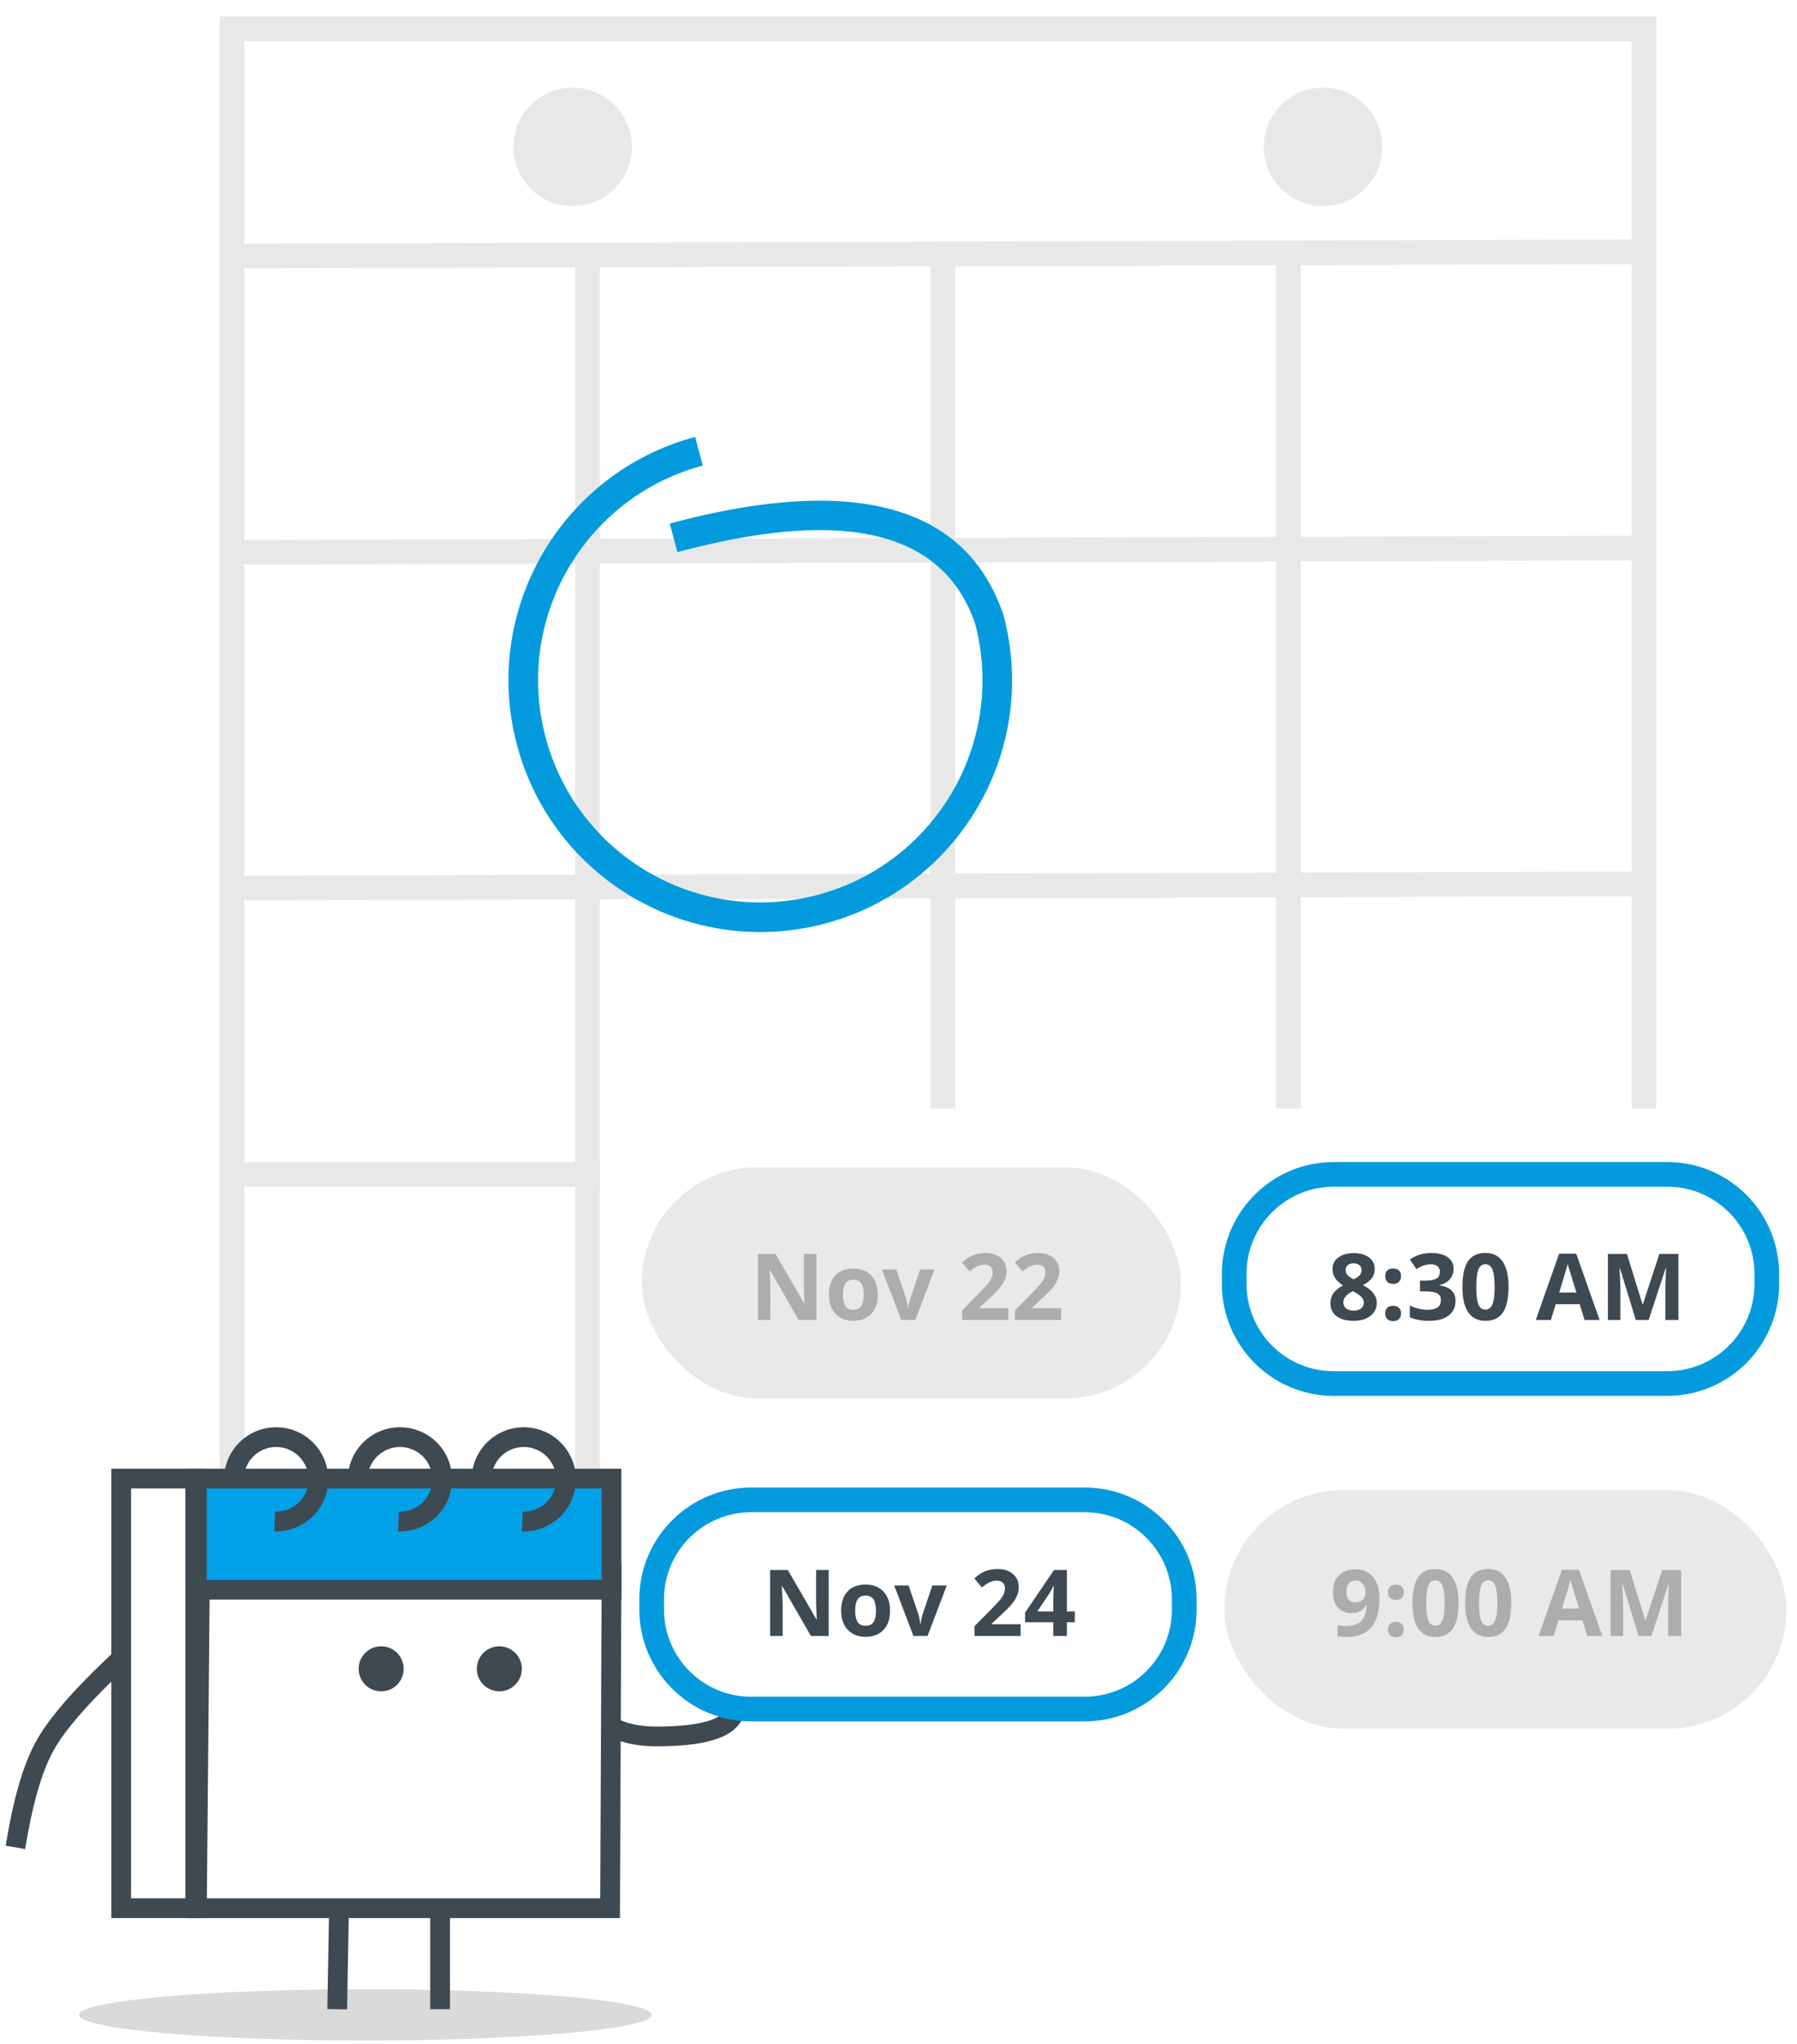 <?xml version="1.0" encoding="UTF-8"?>
<svg width="182px" height="207px" viewBox="0 0 182 207" version="1.1" xmlns="http://www.w3.org/2000/svg" xmlns:xlink="http://www.w3.org/1999/xlink">
    <title>OH SO image 01</title>
    <g id="OH-SO-image-01" stroke="none" stroke-width="1" fill="none" fill-rule="evenodd">
        <g id="Group-87-Copy" transform="translate(-3, 1)">
            <polygon id="Line-2-Copy-2" fill="#E8E8E8" fill-rule="nonzero" points="99.75 23.746 99.75 111.246 97.25 111.246 97.25 23.746"></polygon>
            <polygon id="Line-2-Copy-10" fill="#E8E8E8" fill-rule="nonzero" points="134.75 23.746 134.75 111.246 132.25 111.246 132.25 23.746"></polygon>
            <polygon id="Line-2-Copy-11" fill="#E8E8E8" fill-rule="nonzero" points="169.251 23.246 169.258 25.746 26.254 26.178 26.246 23.678"></polygon>
            <polygon id="Line-2-Copy-12" fill="#E8E8E8" fill-rule="nonzero" points="169.251 53.246 169.258 55.746 26.254 56.178 26.246 53.678"></polygon>
            <polygon id="Line-2-Copy-13" fill="#E8E8E8" fill-rule="nonzero" points="169.251 87.246 169.258 89.746 26.254 90.178 26.246 87.678"></polygon>
            <polygon id="Line-2-Copy-14" fill="#E8E8E8" fill-rule="nonzero" points="63.75 116.674 63.75 119.174 26.25 119.174 26.25 116.674"></polygon>
            <polygon id="Line-2-Copy-16" fill="#E8E8E8" fill-rule="nonzero" points="170.75 0.674 170.75 3.174 25.25 3.174 25.25 0.674"></polygon>
            <polygon id="Line-2-Copy-3" fill="#E8E8E8" fill-rule="nonzero" points="63.75 23.746 63.75 148.174 61.25 148.174 61.25 23.746"></polygon>
            <polygon id="Shape-Copy" fill="#E8E8E8" fill-rule="nonzero" points="27.75 148.674 25.25 148.674 25.25 1.174 27.75 1.174"></polygon>
            <ellipse id="Oval-Copy-5" fill="#DADADA" cx="40" cy="203.021" rx="29" ry="2.597"></ellipse>
            <g id="Group-95" transform="translate(0, 142.424)">
                <path d="M75.251,25.893 L77.125,26.592 L76.775,27.529 C76.291,28.826 75.489,30.072 74.376,31.265 C71.149,34.725 68.623,36.305 66.585,35.816 L66.412,35.769 L65.454,35.48 L66.033,33.565 L66.99,33.855 C68.043,34.173 70.094,32.924 72.913,29.901 C73.76,28.993 74.379,28.072 74.777,27.141 L74.901,26.829 L75.251,25.893 Z" id="Path" fill="#3E4952" fill-rule="nonzero" transform="translate(71.29, 30.898) scale(-1, 1) rotate(47) translate(-71.29, -30.898) "></path>
                <g id="Group-4-Copy-4" transform="translate(40.433, 25.795) scale(-1, 1) rotate(360) translate(-40.433, -25.795) translate(15.933, 1.795)"></g>
                <path d="M65.616,15.045 L21.932,15.045 L22.09,50.795 L65.942,50.795 L65.616,15.045 Z M63.633,17.045 L63.923,48.795 L24.081,48.795 L23.94,17.045 L63.633,17.045 Z" id="Rectangle-3-Copy-12" fill="#3E4952" fill-rule="nonzero" transform="translate(43.937, 32.92) scale(-1, 1) rotate(360) translate(-43.937, -32.92) "></path>
                <polygon id="Rectangle-8-Copy-12" fill="#00A1E7" transform="translate(43.933, 11.92) scale(-1, 1) rotate(360) translate(-43.933, -11.92) " points="22.933 6.295 64.933 6.295 64.933 17.545 22.933 17.545"></polygon>
                <path d="M65.933,5.295 L21.933,5.295 L21.933,18.545 L65.933,18.545 L65.933,5.295 Z M63.932,7.295 L63.932,16.545 L23.932,16.545 L23.932,7.295 L63.932,7.295 Z" id="Rectangle-8-Copy-12" fill="#3E4952" fill-rule="nonzero" transform="translate(43.933, 11.92) scale(-1, 1) rotate(360) translate(-43.933, -11.92) "></path>
                <path d="M23.773,5.295 L14.273,5.295 L14.273,50.795 L23.773,50.795 L23.773,5.295 Z M21.772,7.295 L21.772,48.795 L16.272,48.795 L16.272,7.295 L21.772,7.295 Z" id="Rectangle-8-Copy-13" fill="#3E4952" fill-rule="nonzero" transform="translate(19.023, 28.045) scale(-1, 1) rotate(360) translate(-19.023, -28.045) "></path>
                <path d="M56.05,1.092 C58.963,1.092 61.324,3.455 61.324,6.369 C61.324,9.21 59.079,11.527 56.267,11.642 L56.05,11.646 L56.05,9.646 C57.858,9.646 59.324,8.179 59.324,6.369 C59.324,4.559 57.858,3.092 56.05,3.092 C54.304,3.092 52.877,4.46 52.781,6.183 L52.776,6.369 L50.776,6.369 C50.776,3.455 53.137,1.092 56.05,1.092 Z" id="Oval-4-Copy-12" fill="#3E4952" fill-rule="nonzero" transform="translate(56.05, 6.369) scale(-1, 1) rotate(268) translate(-56.05, -6.369) "></path>
                <path d="M43.51,1.092 C46.423,1.092 48.784,3.455 48.784,6.369 C48.784,9.21 46.539,11.527 43.727,11.642 L43.51,11.646 L43.51,9.646 C45.318,9.646 46.784,8.179 46.784,6.369 C46.784,4.559 45.318,3.092 43.51,3.092 C41.764,3.092 40.337,4.46 40.241,6.183 L40.236,6.369 L38.236,6.369 C38.236,3.455 40.597,1.092 43.51,1.092 Z" id="Oval-4-Copy-13" fill="#3E4952" fill-rule="nonzero" transform="translate(43.51, 6.369) scale(-1, 1) rotate(268) translate(-43.51, -6.369) "></path>
                <path d="M30.97,1.092 C33.883,1.092 36.244,3.455 36.244,6.369 C36.244,9.21 33.999,11.527 31.187,11.642 L30.97,11.646 L30.97,9.646 C32.778,9.646 34.244,8.179 34.244,6.369 C34.244,4.559 32.778,3.092 30.97,3.092 C29.224,3.092 27.797,4.46 27.701,6.183 L27.696,6.369 L25.696,6.369 C25.696,3.455 28.057,1.092 30.97,1.092 Z" id="Oval-4-Copy-14" fill="#3E4952" fill-rule="nonzero" transform="translate(30.97, 6.369) scale(-1, 1) rotate(268) translate(-30.97, -6.369) "></path>
                <ellipse id="Oval-18-Copy-4" fill="#3E4952" transform="translate(53.573, 25.557) scale(-1, 1) rotate(360) translate(-53.573, -25.557) " cx="53.573" cy="25.557" rx="2.28" ry="2.28"></ellipse>
                <ellipse id="Oval-18-Copy-5" fill="#3E4952" transform="translate(41.603, 25.557) scale(-1, 1) rotate(360) translate(-41.603, -25.557) " cx="41.603" cy="25.557" rx="2.28" ry="2.28"></ellipse>
                <path d="M8.203,22.327 L10.154,22.766 L9.935,23.741 L9.715,24.747 L9.515,25.715 L9.335,26.646 C9.278,26.95 9.225,27.248 9.175,27.539 L9.036,28.395 C8.993,28.674 8.953,28.946 8.916,29.213 L8.817,29.993 C8.623,31.642 8.571,33.025 8.658,34.137 C8.831,36.334 9.689,39.207 11.238,42.736 L11.454,43.221 L11.864,44.133 L10.04,44.953 L9.63,44.041 C7.858,40.098 6.866,36.858 6.665,34.294 C6.523,32.499 6.701,30.158 7.194,27.26 L7.36,26.327 C7.419,26.009 7.481,25.686 7.547,25.356 L7.755,24.348 C7.791,24.177 7.829,24.004 7.867,23.83 L8.203,22.327 Z" id="Line-21-Copy-26" fill="#3E4952" fill-rule="nonzero" transform="translate(9.241, 33.64) rotate(-326) translate(-9.241, -33.64) "></path>
                <polygon id="Line-21-Copy-27" fill="#3E4952" fill-rule="nonzero" transform="translate(37.246, 54.744) rotate(-360) translate(-37.246, -54.744) " points="36.34 49.447 38.34 49.483 38.151 60.04 36.151 60.004"></polygon>
                <polygon id="Line-21-Copy-27" fill="#3E4952" fill-rule="nonzero" transform="translate(47.573, 54.65) rotate(-360) translate(-47.573, -54.65) " points="48.573 49.278 48.573 60.022 46.573 60.022 46.573 49.278"></polygon>
            </g>
            <polygon id="Path-Copy" fill="#E8E8E8" fill-rule="nonzero" points="170.75 0.746 170.75 111.246 168.25 111.246 168.25 0.746"></polygon>
            <path d="M80,42.374 C94.083,42.374 105.5,53.79 105.5,67.874 C105.5,81.816 94.31,93.145 80.422,93.37 L80,93.374 L79.895,93.37 C70.121,92.686 64.453,85.458 62.809,72.1 L62.697,71.123 C62.452,68.82 62.322,66.343 62.306,63.694 L62.304,63.124 L65.304,63.124 L65.31,64.176 L65.328,65.208 L65.358,66.218 L65.399,67.207 C65.407,67.37 65.416,67.532 65.425,67.694 L65.484,68.651 C65.495,68.809 65.507,68.966 65.519,69.122 L65.596,70.047 C65.624,70.352 65.654,70.654 65.686,70.952 L65.787,71.835 C67.236,83.62 71.937,89.665 79.812,90.354 L80.048,90.373 L80.372,90.371 C92.503,90.174 102.3,80.377 102.497,68.246 L102.5,67.874 C102.5,55.447 92.426,45.374 80,45.374 C67.698,45.374 57.702,55.247 57.503,67.502 L57.5,67.874 L54.5,67.874 C54.5,53.79 65.917,42.374 80,42.374 Z" id="Oval-Copy-11" fill="#049BDE" fill-rule="nonzero" transform="translate(80, 67.874) scale(-1, 1) rotate(-255) translate(-80, -67.874) "></path>
            <g id="Group-95-Copy" transform="translate(67, 115.874)">
                <path d="M105.168,0.794 L104.874,0.79 L71.083,0.79 C64.94,0.79 59.92,5.684 59.754,11.812 L59.75,12.106 L59.75,13.137 C59.75,19.28 64.644,24.3 70.772,24.466 L71.066,24.47 L104.857,24.47 C111,24.47 116.02,19.576 116.186,13.448 L116.19,13.154 L116.19,12.123 C116.19,5.98 111.296,0.96 105.168,0.794 Z M71.083,3.29 L104.857,3.29 L105.118,3.294 C109.875,3.422 113.69,7.335 113.69,12.123 L113.69,13.137 L113.686,13.398 C113.558,18.155 109.645,21.97 104.857,21.97 L71.083,21.97 L70.822,21.966 C66.065,21.838 62.25,17.925 62.25,13.137 L62.25,12.123 L62.254,11.862 C62.382,7.105 66.295,3.29 71.083,3.29 Z" id="Rectangle-8" fill="#049BDE" fill-rule="nonzero"></path>
                <path d="M46.168,33.754 L45.874,33.75 L12.083,33.75 C5.94,33.75 0.92,38.644 0.754,44.772 L0.75,45.066 L0.75,46.097 C0.75,52.24 5.644,57.26 11.772,57.426 L12.066,57.43 L45.857,57.43 C52,57.43 57.02,52.536 57.186,46.408 L57.19,46.114 L57.19,45.083 C57.19,38.94 52.296,33.92 46.168,33.754 Z M12.083,36.25 L45.857,36.25 L46.118,36.254 C50.875,36.382 54.69,40.295 54.69,45.083 L54.69,46.097 L54.686,46.358 C54.558,51.115 50.645,54.93 45.857,54.93 L12.083,54.93 L11.822,54.926 C7.065,54.798 3.25,50.885 3.25,46.097 L3.25,45.083 L3.254,44.822 C3.382,40.065 7.295,36.25 12.083,36.25 Z" id="Rectangle-8-Copy-2" fill="#049BDE" fill-rule="nonzero"></path>
                <rect id="Rectangle-8-Copy-5" fill="#E9E9E9" x="60" y="34" width="56.94" height="24.18" rx="12.09"></rect>
                <path d="M73.098,16.871 C73.799,16.871 74.364,16.705 74.794,16.371 C75.223,16.037 75.438,15.596 75.438,15.048 C75.438,14.701 75.329,14.381 75.111,14.09 C74.894,13.799 74.535,13.52 74.035,13.252 C74.456,13.041 74.76,12.803 74.949,12.536 C75.138,12.27 75.233,11.966 75.233,11.625 C75.233,11.131 75.037,10.739 74.645,10.448 C74.254,10.157 73.738,10.011 73.098,10.011 C72.461,10.011 71.945,10.159 71.549,10.455 C71.153,10.75 70.955,11.137 70.955,11.616 C70.955,11.942 71.039,12.242 71.206,12.516 C71.374,12.79 71.648,13.048 72.029,13.288 C71.581,13.514 71.256,13.774 71.053,14.07 C70.85,14.365 70.749,14.704 70.749,15.084 C70.749,15.654 70.958,16.094 71.375,16.405 C71.793,16.716 72.367,16.871 73.098,16.871 Z M73.098,12.662 C72.79,12.51 72.578,12.361 72.461,12.217 C72.343,12.072 72.285,11.908 72.285,11.725 C72.285,11.518 72.359,11.353 72.506,11.229 C72.654,11.106 72.848,11.044 73.089,11.044 C73.327,11.044 73.522,11.105 73.674,11.227 C73.826,11.349 73.903,11.515 73.903,11.725 C73.903,11.917 73.843,12.086 73.724,12.233 C73.606,12.379 73.397,12.522 73.098,12.662 Z M73.08,15.834 C72.763,15.834 72.513,15.761 72.33,15.615 C72.148,15.468 72.056,15.264 72.056,15.002 C72.056,14.545 72.381,14.167 73.03,13.869 C73.417,14.07 73.696,14.259 73.868,14.438 C74.04,14.616 74.127,14.807 74.127,15.011 C74.127,15.258 74.04,15.457 73.866,15.608 C73.692,15.759 73.43,15.834 73.08,15.834 Z M77.102,13.128 C77.349,13.128 77.543,13.061 77.685,12.925 C77.826,12.789 77.897,12.598 77.897,12.351 C77.897,12.102 77.828,11.91 77.689,11.776 C77.55,11.641 77.355,11.574 77.102,11.574 C76.84,11.574 76.64,11.64 76.503,11.771 C76.366,11.902 76.297,12.095 76.297,12.351 C76.297,12.601 76.368,12.793 76.508,12.927 C76.648,13.061 76.846,13.128 77.102,13.128 Z M77.102,16.903 C77.352,16.903 77.547,16.834 77.687,16.695 C77.827,16.557 77.897,16.367 77.897,16.126 C77.897,15.877 77.828,15.685 77.689,15.551 C77.55,15.417 77.355,15.349 77.102,15.349 C76.84,15.349 76.64,15.415 76.503,15.546 C76.366,15.677 76.297,15.871 76.297,16.126 C76.297,16.373 76.368,16.564 76.508,16.7 C76.648,16.836 76.846,16.903 77.102,16.903 Z M80.717,16.871 C81.582,16.871 82.248,16.692 82.714,16.334 C83.18,15.976 83.413,15.476 83.413,14.833 C83.413,14.391 83.275,14.04 82.998,13.78 C82.72,13.519 82.312,13.355 81.773,13.288 L81.773,13.288 L81.773,13.261 C82.23,13.151 82.585,12.95 82.838,12.658 C83.09,12.365 83.217,12.01 83.217,11.593 C83.217,11.093 83.017,10.703 82.616,10.423 C82.215,10.142 81.669,10.002 80.977,10.002 C80.133,10.002 79.407,10.222 78.797,10.66 L78.797,10.66 L79.451,11.634 C79.728,11.454 79.98,11.328 80.207,11.254 C80.434,11.181 80.658,11.145 80.877,11.145 C81.511,11.145 81.828,11.398 81.828,11.903 C81.828,12.233 81.708,12.465 81.469,12.6 C81.23,12.736 80.851,12.804 80.333,12.804 L80.333,12.804 L79.817,12.804 L79.817,13.887 L80.324,13.887 C80.884,13.887 81.293,13.953 81.549,14.084 C81.805,14.215 81.933,14.437 81.933,14.751 C81.933,15.101 81.821,15.356 81.599,15.514 C81.377,15.672 81.032,15.752 80.566,15.752 C80.261,15.752 79.954,15.711 79.643,15.628 C79.332,15.546 79.047,15.439 78.788,15.308 L78.788,15.308 L78.788,16.51 C79.349,16.751 79.992,16.871 80.717,16.871 Z M86.444,16.871 C87.239,16.871 87.828,16.591 88.21,16.03 C88.592,15.47 88.784,14.606 88.784,13.439 C88.784,12.312 88.586,11.456 88.192,10.871 C87.797,10.286 87.214,9.993 86.444,9.993 C85.651,9.993 85.065,10.273 84.684,10.832 C84.303,11.391 84.113,12.26 84.113,13.439 C84.113,14.569 84.308,15.424 84.7,16.003 C85.091,16.582 85.673,16.871 86.444,16.871 Z M86.444,15.733 C86.108,15.733 85.87,15.556 85.728,15.201 C85.587,14.846 85.516,14.259 85.516,13.439 C85.516,12.619 85.587,12.031 85.731,11.673 C85.874,11.315 86.111,11.136 86.444,11.136 C86.77,11.136 87.006,11.315 87.154,11.673 C87.302,12.031 87.376,12.619 87.376,13.439 C87.376,14.25 87.303,14.835 87.156,15.194 C87.01,15.554 86.773,15.733 86.444,15.733 Z M93.075,16.78 L93.56,15.19 L95.995,15.19 L96.48,16.78 L98.006,16.78 L95.639,10.071 L93.907,10.071 L91.549,16.78 L93.075,16.78 Z M95.657,14.001 L93.916,14.001 C94.391,12.463 94.679,11.498 94.78,11.108 C94.804,11.218 94.845,11.367 94.901,11.556 C94.957,11.745 95.209,12.56 95.657,14.001 L95.657,14.001 Z M100.113,16.78 L100.113,13.672 C100.113,13.316 100.084,12.604 100.026,11.538 L100.026,11.538 L100.068,11.538 L101.676,16.78 L102.974,16.78 L104.697,11.547 L104.738,11.547 C104.702,12.388 104.681,12.906 104.677,13.101 C104.672,13.296 104.67,13.468 104.67,13.617 L104.67,13.617 L104.67,16.78 L105.991,16.78 L105.991,10.098 L104.062,10.098 L102.385,15.208 L102.357,15.208 L100.776,10.098 L98.847,10.098 L98.847,16.78 L100.113,16.78 Z" id="8:30AM" fill="#3E4952" fill-rule="nonzero"></path>
                <path d="M72.367,48.878 C73.491,48.878 74.33,48.554 74.885,47.905 C75.439,47.256 75.717,46.273 75.717,44.957 C75.717,44.348 75.618,43.823 75.419,43.383 C75.221,42.942 74.937,42.606 74.567,42.375 C74.197,42.143 73.765,42.027 73.271,42.027 C72.571,42.027 72.017,42.235 71.61,42.651 C71.203,43.067 71,43.633 71,44.349 C71,45.013 71.168,45.532 71.503,45.905 C71.838,46.279 72.296,46.465 72.878,46.465 C73.226,46.465 73.515,46.407 73.747,46.292 C73.978,46.176 74.182,45.975 74.359,45.688 L74.359,45.688 L74.414,45.688 C74.39,46.209 74.297,46.618 74.135,46.915 C73.974,47.212 73.741,47.43 73.436,47.569 C73.131,47.708 72.743,47.777 72.271,47.777 C71.99,47.777 71.722,47.745 71.466,47.681 L71.466,47.681 L71.466,48.814 C71.67,48.857 71.97,48.878 72.367,48.878 Z M73.271,45.382 C72.967,45.382 72.74,45.288 72.59,45.099 C72.441,44.91 72.367,44.654 72.367,44.331 C72.367,43.953 72.449,43.664 72.613,43.463 C72.778,43.261 73.006,43.161 73.299,43.161 C73.594,43.161 73.837,43.286 74.028,43.536 C74.218,43.785 74.313,44.092 74.313,44.454 C74.313,44.698 74.211,44.914 74.007,45.101 C73.803,45.288 73.558,45.382 73.271,45.382 Z M77.38,45.135 C77.627,45.135 77.821,45.067 77.963,44.932 C78.105,44.796 78.175,44.605 78.175,44.358 C78.175,44.108 78.106,43.916 77.967,43.782 C77.829,43.648 77.633,43.581 77.38,43.581 C77.118,43.581 76.919,43.647 76.781,43.778 C76.644,43.909 76.576,44.102 76.576,44.358 C76.576,44.608 76.646,44.8 76.786,44.934 C76.926,45.068 77.124,45.135 77.38,45.135 Z M77.38,48.91 C77.63,48.91 77.825,48.841 77.965,48.702 C78.105,48.564 78.175,48.374 78.175,48.133 C78.175,47.884 78.106,47.692 77.967,47.558 C77.829,47.423 77.633,47.356 77.38,47.356 C77.118,47.356 76.919,47.422 76.781,47.553 C76.644,47.684 76.576,47.877 76.576,48.133 C76.576,48.38 76.646,48.571 76.786,48.707 C76.926,48.843 77.124,48.91 77.38,48.91 Z M81.379,48.878 C82.174,48.878 82.763,48.598 83.146,48.037 C83.528,47.477 83.719,46.613 83.719,45.446 C83.719,44.319 83.522,43.463 83.127,42.878 C82.733,42.292 82.15,42 81.379,42 C80.587,42 80,42.28 79.62,42.839 C79.239,43.398 79.048,44.267 79.048,45.446 C79.048,46.576 79.244,47.431 79.636,48.01 C80.027,48.589 80.608,48.878 81.379,48.878 Z M81.379,47.74 C81.044,47.74 80.806,47.563 80.664,47.208 C80.522,46.853 80.451,46.266 80.451,45.446 C80.451,44.626 80.523,44.038 80.666,43.68 C80.809,43.322 81.047,43.143 81.379,43.143 C81.705,43.143 81.942,43.322 82.09,43.68 C82.238,44.038 82.312,44.626 82.312,45.446 C82.312,46.256 82.238,46.841 82.092,47.201 C81.946,47.561 81.708,47.74 81.379,47.74 Z M86.722,48.878 C87.517,48.878 88.106,48.598 88.488,48.037 C88.871,47.477 89.062,46.613 89.062,45.446 C89.062,44.319 88.865,43.463 88.47,42.878 C88.075,42.292 87.493,42 86.722,42 C85.93,42 85.343,42.28 84.962,42.839 C84.581,43.398 84.391,44.267 84.391,45.446 C84.391,46.576 84.587,47.431 84.978,48.01 C85.37,48.589 85.951,48.878 86.722,48.878 Z M86.722,47.74 C86.387,47.74 86.148,47.563 86.007,47.208 C85.865,46.853 85.794,46.266 85.794,45.446 C85.794,44.626 85.866,44.038 86.009,43.68 C86.152,43.322 86.39,43.143 86.722,43.143 C87.048,43.143 87.285,43.322 87.433,43.68 C87.58,44.038 87.654,44.626 87.654,45.446 C87.654,46.256 87.581,46.841 87.435,47.201 C87.289,47.561 87.051,47.74 86.722,47.74 Z M93.353,48.787 L93.838,47.196 L96.274,47.196 L96.758,48.787 L98.285,48.787 L95.917,42.078 L94.185,42.078 L91.827,48.787 L93.353,48.787 Z M95.936,46.008 L94.194,46.008 C94.67,44.469 94.958,43.505 95.058,43.115 C95.083,43.225 95.123,43.374 95.179,43.563 C95.236,43.752 95.488,44.567 95.936,46.008 L95.936,46.008 Z M100.392,48.787 L100.392,45.679 C100.392,45.323 100.363,44.611 100.305,43.545 L100.305,43.545 L100.346,43.545 L101.955,48.787 L103.253,48.787 L104.976,43.554 L105.017,43.554 C104.98,44.395 104.96,44.913 104.955,45.108 C104.951,45.303 104.948,45.475 104.948,45.624 L104.948,45.624 L104.948,48.787 L106.269,48.787 L106.269,42.105 L104.34,42.105 L102.663,47.215 L102.636,47.215 L101.054,42.105 L99.126,42.105 L99.126,48.787 L100.392,48.787 Z" id="9:00AM" fill="#ADADAD" fill-rule="nonzero"></path>
                <rect id="Rectangle-8-Copy" fill="#E9E9E9" x="1" y="1.32" width="54.6" height="23.4" rx="11.7"></rect>
                <path d="M14.027,16.78 L14.026,13.514 C14.021,13.125 13.992,12.529 13.94,11.725 L13.94,11.725 L13.981,11.725 L16.888,16.78 L18.689,16.78 L18.689,10.098 L17.414,10.098 L17.414,13.261 C17.414,13.62 17.436,14.234 17.482,15.103 L17.482,15.103 L17.45,15.103 L14.548,10.098 L12.761,10.098 L12.761,16.78 L14.027,16.78 Z M22.413,16.871 C23.196,16.871 23.807,16.637 24.246,16.168 C24.685,15.698 24.904,15.048 24.904,14.216 C24.904,13.68 24.804,13.212 24.603,12.813 C24.402,12.414 24.114,12.108 23.739,11.894 C23.364,11.681 22.931,11.574 22.441,11.574 C21.652,11.574 21.039,11.806 20.604,12.269 C20.168,12.732 19.95,13.381 19.95,14.216 C19.95,14.752 20.051,15.222 20.252,15.624 C20.453,16.026 20.741,16.334 21.115,16.549 C21.49,16.764 21.923,16.871 22.413,16.871 Z M22.432,15.752 C22.057,15.752 21.787,15.622 21.62,15.363 C21.454,15.104 21.371,14.722 21.371,14.216 C21.371,13.707 21.454,13.327 21.618,13.076 C21.783,12.824 22.051,12.699 22.423,12.699 C22.797,12.699 23.067,12.825 23.232,13.078 C23.396,13.331 23.478,13.71 23.478,14.216 C23.478,14.725 23.397,15.108 23.234,15.365 C23.071,15.623 22.803,15.752 22.432,15.752 Z M28.702,16.78 L30.649,11.67 L29.191,11.67 L28.209,14.582 C28.087,14.987 28.018,15.336 28.003,15.628 L28.003,15.628 L27.976,15.628 C27.948,15.299 27.88,14.95 27.77,14.582 L27.77,14.582 L26.783,11.67 L25.325,11.67 L27.272,16.78 L28.702,16.78 Z M38.126,16.78 L38.126,15.592 L35.215,15.592 L35.215,15.528 L36.074,14.719 C36.647,14.195 37.047,13.791 37.274,13.508 C37.501,13.224 37.668,12.948 37.777,12.678 C37.885,12.408 37.939,12.12 37.939,11.812 C37.939,11.459 37.85,11.145 37.674,10.871 C37.497,10.596 37.249,10.383 36.929,10.231 C36.609,10.078 36.24,10.002 35.823,10.002 C35.506,10.002 35.219,10.033 34.964,10.096 C34.708,10.158 34.471,10.248 34.255,10.363 C34.039,10.479 33.766,10.677 33.437,10.957 L33.437,10.957 L34.205,11.867 C34.47,11.648 34.724,11.478 34.968,11.36 C35.212,11.241 35.463,11.181 35.722,11.181 C35.969,11.181 36.166,11.247 36.314,11.378 C36.462,11.509 36.536,11.708 36.536,11.977 C36.536,12.156 36.502,12.33 36.435,12.498 C36.368,12.665 36.258,12.847 36.106,13.044 C35.954,13.24 35.629,13.593 35.133,14.102 L35.133,14.102 L33.455,15.797 L33.455,16.78 L38.126,16.78 Z M43.469,16.78 L43.469,15.592 L40.558,15.592 L40.558,15.528 L41.417,14.719 C41.99,14.195 42.39,13.791 42.617,13.508 C42.844,13.224 43.011,12.948 43.119,12.678 C43.227,12.408 43.281,12.12 43.281,11.812 C43.281,11.459 43.193,11.145 43.016,10.871 C42.84,10.596 42.591,10.383 42.271,10.231 C41.952,10.078 41.583,10.002 41.165,10.002 C40.849,10.002 40.562,10.033 40.306,10.096 C40.05,10.158 39.814,10.248 39.598,10.363 C39.381,10.479 39.109,10.677 38.78,10.957 L38.78,10.957 L39.548,11.867 C39.813,11.648 40.067,11.478 40.311,11.36 C40.555,11.241 40.806,11.181 41.065,11.181 C41.312,11.181 41.509,11.247 41.657,11.378 C41.805,11.509 41.878,11.708 41.878,11.977 C41.878,12.156 41.845,12.33 41.778,12.498 C41.711,12.665 41.601,12.847 41.449,13.044 C41.296,13.24 40.972,13.593 40.475,14.102 L40.475,14.102 L38.798,15.797 L38.798,16.78 L43.469,16.78 Z" id="Nov22" fill="#ADADAD" fill-rule="nonzero"></path>
                <path d="M15.266,48.778 L15.265,45.511 C15.26,45.123 15.231,44.526 15.179,43.723 L15.179,43.723 L15.22,43.723 L18.127,48.778 L19.928,48.778 L19.928,42.096 L18.653,42.096 L18.653,45.259 C18.653,45.618 18.675,46.232 18.721,47.1 L18.721,47.1 L18.689,47.1 L15.787,42.096 L14,42.096 L14,48.778 L15.266,48.778 Z M23.653,48.869 C24.436,48.869 25.046,48.635 25.485,48.165 C25.924,47.696 26.143,47.046 26.143,46.214 C26.143,45.678 26.043,45.21 25.842,44.811 C25.641,44.412 25.353,44.105 24.978,43.892 C24.603,43.679 24.17,43.572 23.68,43.572 C22.891,43.572 22.278,43.804 21.843,44.267 C21.407,44.73 21.189,45.379 21.189,46.214 C21.189,46.75 21.29,47.219 21.491,47.621 C21.692,48.024 21.98,48.332 22.355,48.547 C22.729,48.762 23.162,48.869 23.653,48.869 Z M23.671,47.749 C23.296,47.749 23.026,47.62 22.86,47.361 C22.693,47.102 22.61,46.72 22.61,46.214 C22.61,45.705 22.693,45.325 22.857,45.074 C23.022,44.822 23.29,44.696 23.662,44.696 C24.036,44.696 24.306,44.823 24.471,45.076 C24.635,45.329 24.717,45.708 24.717,46.214 C24.717,46.723 24.636,47.106 24.473,47.363 C24.31,47.621 24.043,47.749 23.671,47.749 Z M29.941,48.778 L31.888,43.668 L30.43,43.668 L29.448,46.579 C29.326,46.985 29.257,47.334 29.242,47.626 L29.242,47.626 L29.215,47.626 C29.187,47.297 29.119,46.948 29.009,46.579 L29.009,46.579 L28.022,43.668 L26.564,43.668 L28.511,48.778 L29.941,48.778 Z M39.365,48.778 L39.365,47.589 L36.454,47.589 L36.454,47.526 L37.313,46.717 C37.886,46.193 38.286,45.789 38.513,45.505 C38.74,45.222 38.907,44.946 39.016,44.676 C39.124,44.406 39.178,44.118 39.178,43.81 C39.178,43.456 39.089,43.143 38.913,42.868 C38.736,42.594 38.488,42.381 38.168,42.229 C37.848,42.076 37.479,42 37.062,42 C36.745,42 36.459,42.031 36.203,42.094 C35.947,42.156 35.711,42.245 35.494,42.361 C35.278,42.477 35.005,42.675 34.676,42.955 L34.676,42.955 L35.444,43.865 C35.709,43.645 35.963,43.476 36.207,43.357 C36.451,43.239 36.702,43.179 36.961,43.179 C37.208,43.179 37.405,43.245 37.553,43.376 C37.701,43.507 37.775,43.706 37.775,43.974 C37.775,44.154 37.741,44.328 37.674,44.495 C37.607,44.663 37.498,44.845 37.345,45.042 C37.193,45.238 36.868,45.591 36.372,46.1 L36.372,46.1 L34.694,47.795 L34.694,48.778 L39.365,48.778 Z M44.054,48.778 L44.054,47.393 L44.859,47.393 L44.859,46.296 L44.054,46.296 L44.054,42.096 L42.752,42.096 L39.822,46.41 L39.822,47.393 L42.674,47.393 L42.674,48.778 L44.054,48.778 Z M42.674,46.296 L41.065,46.296 L42.29,44.445 C42.449,44.207 42.584,43.964 42.697,43.714 L42.697,43.714 L42.734,43.714 C42.724,43.772 42.712,43.98 42.697,44.34 C42.682,44.7 42.674,44.974 42.674,45.163 L42.674,46.296 Z" id="Nov24" fill="#3E4952" fill-rule="nonzero"></path>
            </g>
            <circle id="Oval-Copy" fill="#E8E8E8" cx="61" cy="13.874" r="6"></circle>
            <circle id="Oval-Copy-6" fill="#E8E8E8" cx="137" cy="13.874" r="6"></circle>
        </g>
    </g>
</svg>